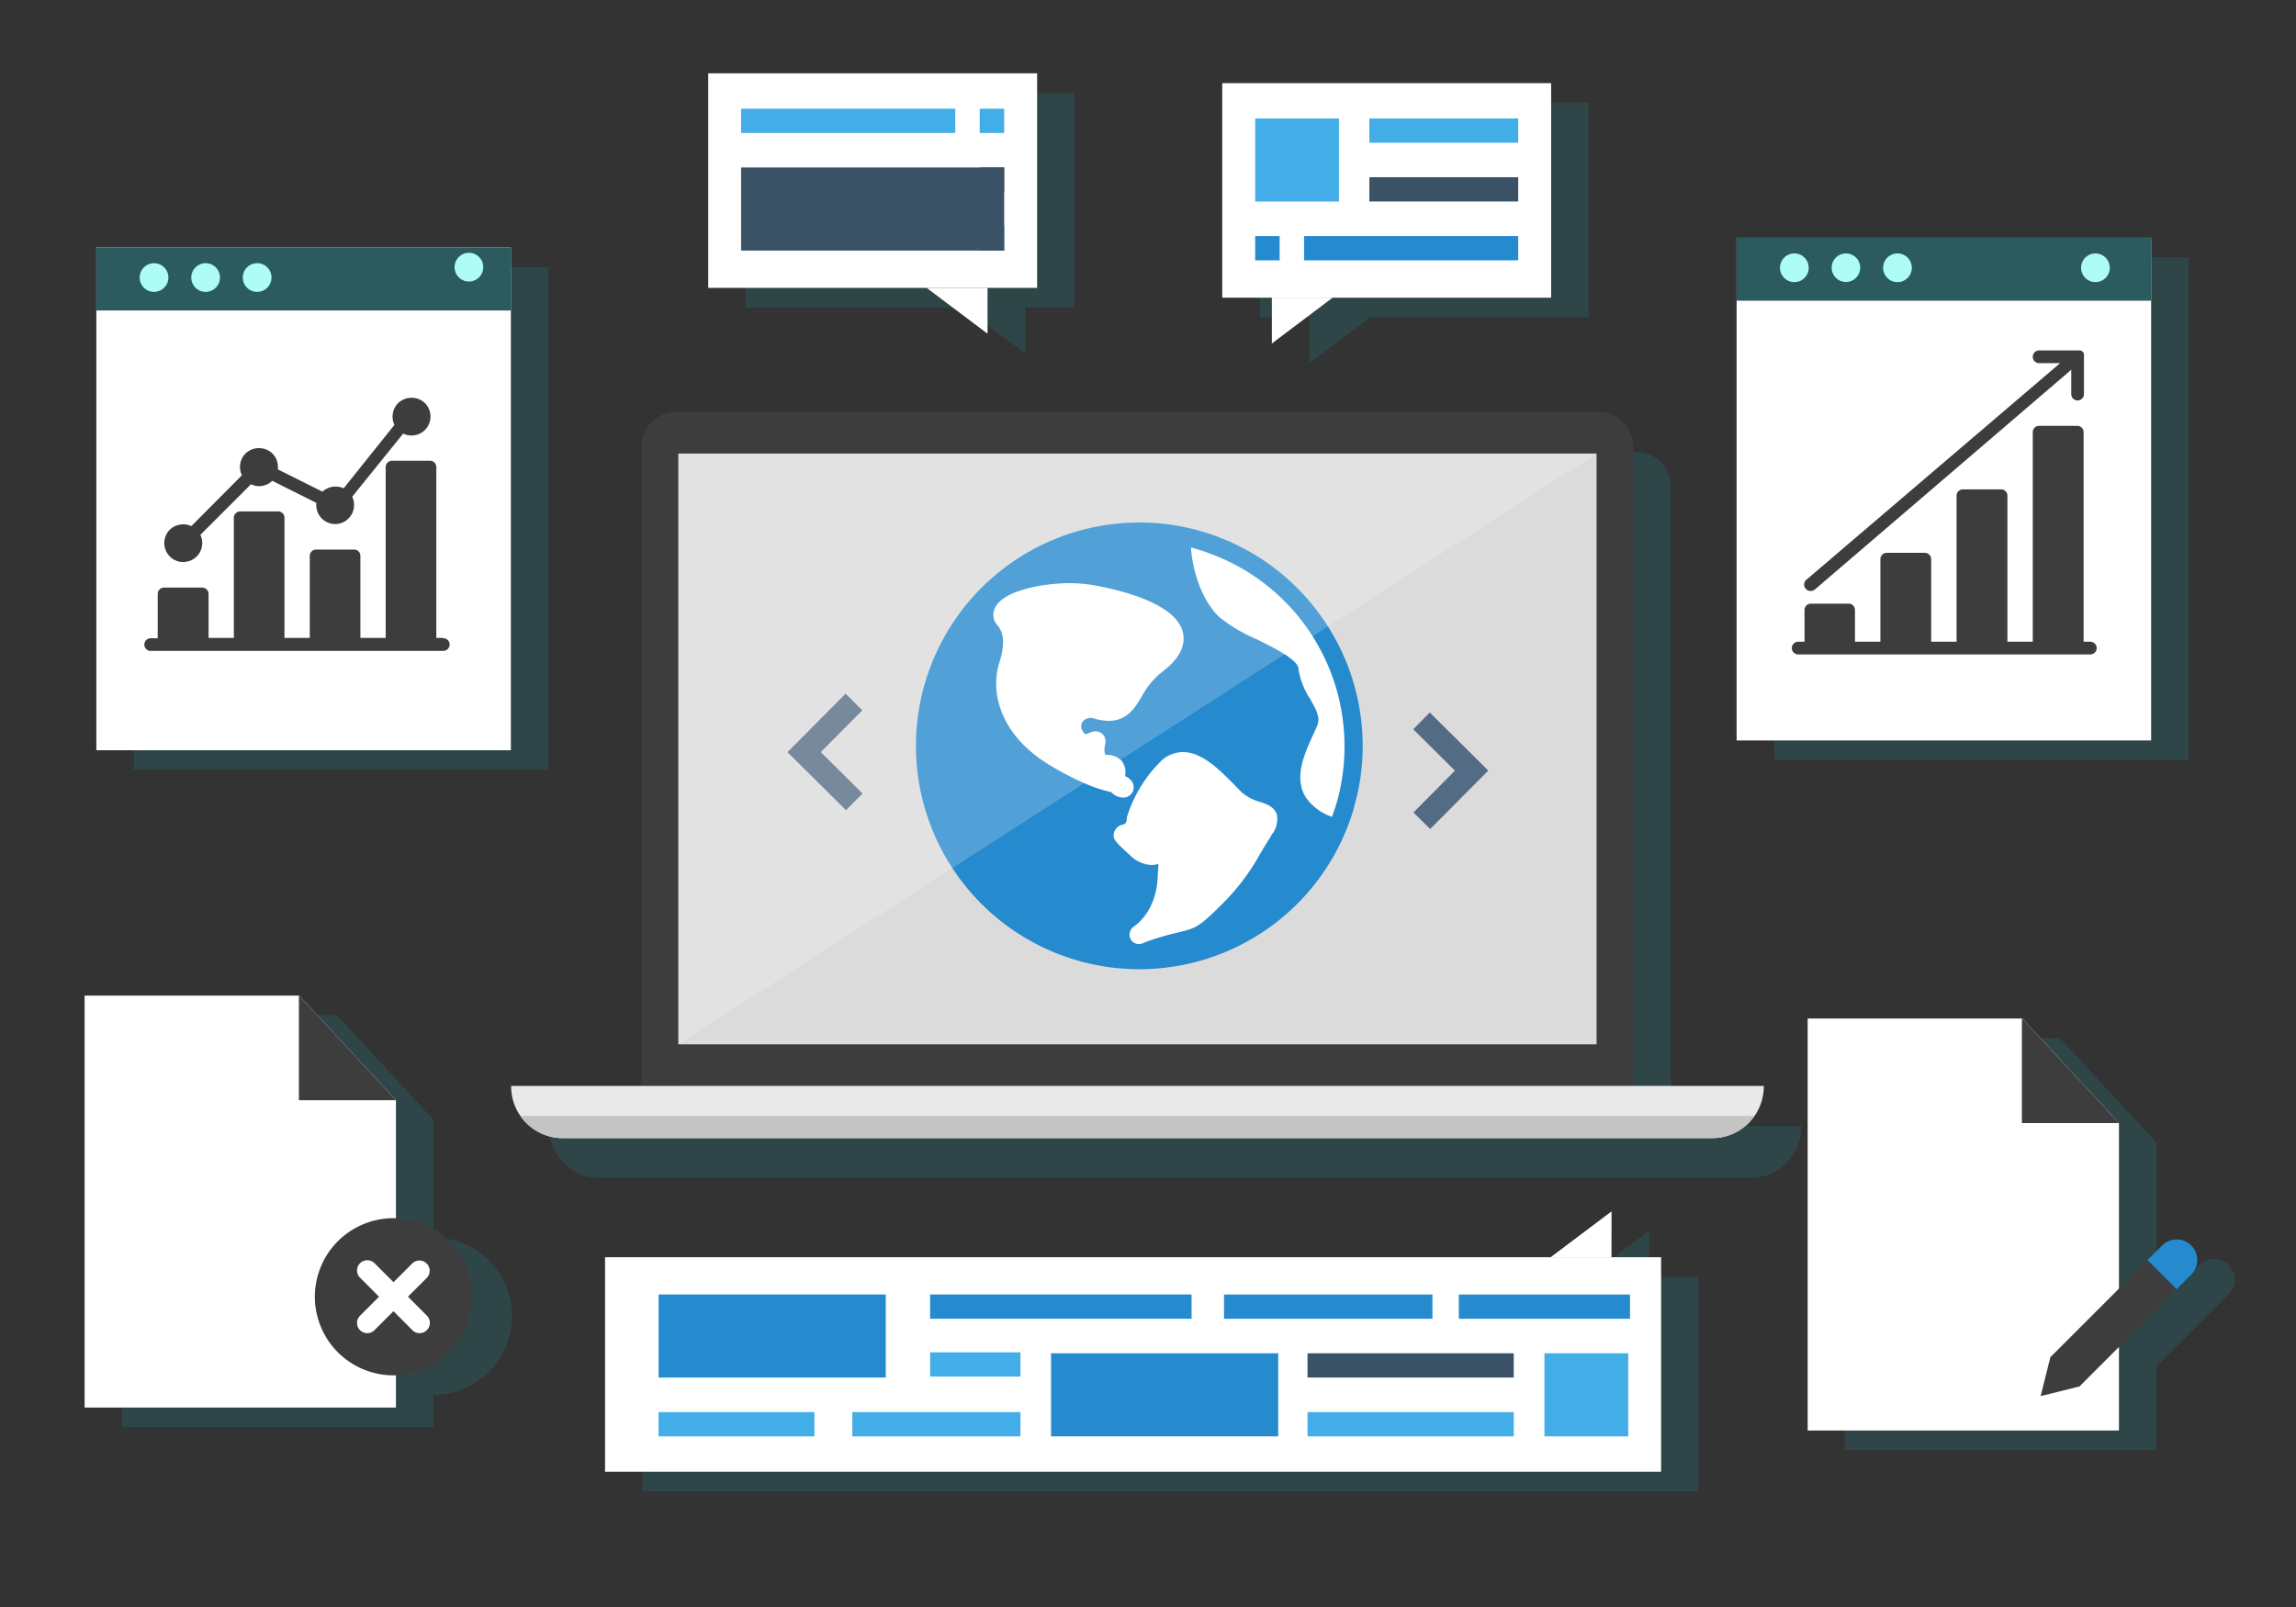 <svg id="Layer_1" data-name="Layer 1" xmlns="http://www.w3.org/2000/svg" viewBox="0 0 335.99 235.19"><rect x="0" y="0" width="335.99" height="235.19" fill="#333333" stroke="none"/><defs><style>.cls-1,.cls-10{fill:#2b5a5f;}.cls-1{opacity:0.48;}.cls-12,.cls-2{fill:#3d3d3d;}.cls-13,.cls-15,.cls-2,.cls-3,.cls-4,.cls-5{fill-rule:evenodd;}.cls-3{fill:#e8e9e8;}.cls-4{fill:#c3c4c3;}.cls-5{fill:#dbdbdb;}.cls-15,.cls-6{fill:#fff;}.cls-7{fill:#42ade6;}.cls-8{fill:#258ace;}.cls-9{fill:#3b5166;}.cls-11{fill:#adfdf4;}.cls-13{fill:#546b85;}.cls-14{opacity:0.2;}</style></defs><title>web-promotion</title><path class="cls-1" d="M263.6,164.8H244.51V71.24a5.1,5.1,0,0,0-5.1-5.1H104.48a5.1,5.1,0,0,0-5.09,5.1V164.8H80.29a7.66,7.66,0,0,0,1.38,4.4h0a6.55,6.55,0,0,0,.52.66l.06.08c.18.19.35.37.54.54l.08.07a7.3,7.3,0,0,0,1.41,1l0,0c.23.12.46.22.7.32l.22.08.57.19.27.07.59.11.25,0a8.29,8.29,0,0,0,.87.06H256.11a8.1,8.1,0,0,0,.86-.06l.26,0,.59-.11.27-.07.56-.19.23-.08c.23-.1.46-.2.68-.32l.06,0a7.55,7.55,0,0,0,1.4-1l.08-.07a6.88,6.88,0,0,0,.54-.54l.07-.08A7.71,7.71,0,0,0,263.6,164.8Z"/><polygon class="cls-1" points="191.61 53.13 200.51 46.42 232.48 46.42 232.48 15.03 184.35 15.03 184.35 46.42 191.61 46.42 191.61 53.13"/><polygon class="cls-1" points="241.32 186.86 241.32 180.15 232.41 186.86 94.04 186.86 94.04 218.26 248.57 218.26 248.57 186.86 241.32 186.86"/><polygon class="cls-1" points="141.1 44.99 150 51.7 150 44.99 157.25 44.99 157.25 13.6 109.13 13.6 109.13 44.99 141.1 44.99"/><polygon class="cls-1" points="320.28 46.87 320.28 37.66 259.63 37.66 259.63 46.87 259.63 111.24 320.28 111.24 320.28 46.87"/><polygon class="cls-1" points="80.24 48.31 80.24 39.1 19.59 39.1 19.59 48.31 19.59 112.67 80.24 112.67 80.24 48.31"/><path class="cls-1" d="M63.43,181.17V163.88L49.29,148.57H17.88v60.3H63.43v-4.74a11.48,11.48,0,0,0,0-23Z"/><path class="cls-1" d="M326.16,185.15a3,3,0,0,0-4.27,0l-2.13,2.13-4.18,4.18V167.24l-14.15-15.31H270v60.29h45.56V200l8.44-8.45,2.14-2.14A3,3,0,0,0,326.16,185.15Z"/><path class="cls-2" d="M168.36,158.93H93.89V65.37A5.09,5.09,0,0,1,99,60.28H233.92A5.09,5.09,0,0,1,239,65.37v93.56Z"/><path class="cls-3" d="M258.11,158.93a7.57,7.57,0,0,1-7.49,7.64H82.29a7.56,7.56,0,0,1-7.49-7.64Z"/><path class="cls-4" d="M76.17,163.33a7.44,7.44,0,0,0,6.12,3.24H250.62a7.41,7.41,0,0,0,6.11-3.24Z"/><path class="cls-5" d="M99.27,152.84V66.38H233.64v86.46Z"/><rect class="cls-6" x="178.86" y="12.17" width="48.13" height="31.4"/><polyline class="cls-6" points="186.12 43.56 186.12 50.27 195.02 43.56"/><rect class="cls-7" x="183.68" y="17.34" width="12.26" height="12.16"/><rect class="cls-8" x="183.68" y="34.55" width="3.58" height="3.55"/><rect class="cls-7" x="200.39" y="17.34" width="21.78" height="3.55"/><rect class="cls-9" x="200.39" y="25.94" width="21.78" height="3.55"/><rect class="cls-8" x="190.83" y="34.55" width="31.34" height="3.55"/><rect class="cls-6" x="88.54" y="184" width="154.54" height="31.4"/><polyline class="cls-6" points="235.82 184 235.83 177.29 226.92 184"/><rect class="cls-7" x="226.01" y="198.06" width="12.26" height="12.16"/><rect class="cls-8" x="213.48" y="189.46" width="25.05" height="3.55"/><rect class="cls-8" x="179.12" y="189.46" width="30.5" height="3.55"/><rect class="cls-7" x="191.34" y="206.67" width="30.18" height="3.55"/><rect class="cls-7" x="96.37" y="206.67" width="22.81" height="3.55"/><rect class="cls-7" x="124.73" y="206.67" width="24.6" height="3.55"/><rect class="cls-7" x="136.11" y="197.92" width="13.22" height="3.55"/><rect class="cls-9" x="191.34" y="198.06" width="30.18" height="3.55"/><rect class="cls-8" x="136.11" y="189.45" width="38.26" height="3.55"/><rect class="cls-8" x="96.38" y="189.45" width="33.24" height="12.16"/><rect class="cls-8" x="153.81" y="198.06" width="33.24" height="12.16"/><rect class="cls-6" x="103.64" y="10.73" width="48.13" height="31.4"/><polyline class="cls-6" points="144.51 42.13 144.51 48.84 135.6 42.13"/><rect class="cls-7" x="143.37" y="15.91" width="3.58" height="3.55"/><rect class="cls-9" x="143.37" y="24.51" width="3.58" height="3.55"/><rect class="cls-8" x="143.37" y="33.12" width="3.58" height="3.55"/><rect class="cls-7" x="108.45" y="15.91" width="31.34" height="3.55"/><rect class="cls-9" x="108.45" y="24.51" width="38.5" height="12.16"/><rect class="cls-6" x="254.13" y="34.8" width="60.66" height="73.57"/><rect class="cls-10" x="254.13" y="34.8" width="60.66" height="9.21"/><path class="cls-11" d="M264.68,39.19a2.1,2.1,0,1,1-2.09-2.1A2.1,2.1,0,0,1,264.68,39.19Z"/><path class="cls-11" d="M272.22,39.19a2.09,2.09,0,1,1-2.09-2.1A2.09,2.09,0,0,1,272.22,39.19Z"/><path class="cls-11" d="M279.77,39.19a2.1,2.1,0,1,1-2.1-2.1A2.1,2.1,0,0,1,279.77,39.19Z"/><path class="cls-11" d="M308.74,39.19a2.1,2.1,0,1,1-2.1-2.1A2.1,2.1,0,0,1,308.74,39.19Z"/><rect class="cls-6" x="14.1" y="36.23" width="60.66" height="73.57"/><rect class="cls-10" x="14.1" y="36.23" width="60.66" height="9.21"/><path class="cls-11" d="M24.64,40.62a2.1,2.1,0,1,1-2.09-2.1A2.09,2.09,0,0,1,24.64,40.62Z"/><path class="cls-11" d="M32.19,40.62a2.1,2.1,0,1,1-2.1-2.1A2.09,2.09,0,0,1,32.19,40.62Z"/><path class="cls-11" d="M39.73,40.62a2.1,2.1,0,1,1-2.1-2.1A2.09,2.09,0,0,1,39.73,40.62Z"/><path class="cls-11" d="M70.72,39.1A2.1,2.1,0,1,1,68.63,37,2.1,2.1,0,0,1,70.72,39.1Z"/><polygon class="cls-6" points="12.38 206 57.94 206 57.94 161.02 43.79 145.71 12.38 145.71 12.38 206"/><polygon class="cls-12" points="43.74 145.71 43.74 161.02 57.94 161.02 43.79 145.71 43.74 145.71"/><path class="cls-12" d="M26.82,82.25a2.78,2.78,0,0,0,2.78-2.78,2.85,2.85,0,0,0-.28-1.19h0l7.41-7.41h0a2.67,2.67,0,0,0,1.19.28,2.76,2.76,0,0,0,1.92-.78l6.44,3.22c0,.12,0,.23,0,.34A2.78,2.78,0,0,0,49,76.7a2.73,2.73,0,0,0,2-.82,2.76,2.76,0,0,0,.81-2,2.79,2.79,0,0,0-.28-1.21s.06,0,.08-.06L59,63.46a2.85,2.85,0,0,0,1.19.28,2.78,2.78,0,0,0,2-4.74,2.85,2.85,0,0,0-3.93,0,2.76,2.76,0,0,0-.81,2,2.71,2.71,0,0,0,.28,1.2s-.06,0-.08.07l-7.36,9.2a2.84,2.84,0,0,0-3.1.49L40.67,68.7c0-.11,0-.22,0-.33a2.74,2.74,0,0,0-.81-2,2.85,2.85,0,0,0-3.93,0,2.78,2.78,0,0,0-.81,2,2.7,2.7,0,0,0,.28,1.19h0L28,77l0,0a2.85,2.85,0,0,0-3.15.52,2.78,2.78,0,0,0,2,4.74Z"/><path class="cls-12" d="M64.77,93.36h-.92v-25a.93.93,0,0,0-.93-.93H57.37a.93.93,0,0,0-.93.93v25h-3.7v-12a.92.92,0,0,0-.93-.93H46.26a.93.93,0,0,0-.93.93v12h-3.7V75.77a.92.92,0,0,0-.93-.92H35.15a.93.93,0,0,0-.93.92V93.36h-3.7V86.88A.93.93,0,0,0,29.6,86H24a.93.93,0,0,0-.92.93v6.48h-.93a.93.93,0,1,0,0,1.85H64.77a.93.93,0,1,0,0-1.85Z"/><circle class="cls-6" cx="166.99" cy="109.15" r="30.88" transform="translate(28.2 252.46) rotate(-79.09)"/><path class="cls-12" d="M305.84,93.92h-.93V63.25a.93.93,0,0,0-.93-.93H298.4a.93.93,0,0,0-.93.93V93.92h-3.71V72.55a.93.93,0,0,0-.93-.93h-5.58a.93.93,0,0,0-.93.93V93.92H282.6V81.84a.93.93,0,0,0-.93-.93H276.1a.93.93,0,0,0-.93.93V93.92h-3.72V89.28a.92.92,0,0,0-.93-.93H265a.92.92,0,0,0-.93.93v4.64h-.93a.93.93,0,0,0,0,1.86h42.75a.93.93,0,1,0,0-1.86Z"/><path class="cls-12" d="M265,86.49a.94.94,0,0,0,.6-.23l37.5-32.14v3.56a.93.93,0,0,0,1.86,0V52.1a.79.79,0,0,0,0-.13.65.65,0,0,0,0-.19.91.91,0,0,0-.09-.17,1.05,1.05,0,0,0-.07-.11l0,0a1.67,1.67,0,0,0-.16-.12l-.13-.09-.17,0a.58.58,0,0,0-.18,0H298.4a.93.93,0,0,0,0,1.86h3.07L264.34,84.85a.93.93,0,0,0-.1,1.31A.92.92,0,0,0,265,86.49Z"/><polygon class="cls-13" points="123.74 101.53 115.24 110.08 123.8 118.58 126.22 116.14 120.11 110.07 126.19 103.96 123.74 101.53"/><polygon class="cls-13" points="209.29 121.33 217.79 112.78 209.23 104.28 206.81 106.73 212.91 112.79 206.84 118.91 209.29 121.33"/><path class="cls-8" d="M176.18,77.87a1,1,0,0,0-.29-.08,31.83,31.83,0,0,0-9.15-1.32,32.69,32.69,0,1,0,31.41,41.71.14.14,0,0,0,0-.06,1.05,1.05,0,0,0,.06-.24,31.79,31.79,0,0,0,1.2-8.73A32.74,32.74,0,0,0,176.18,77.87Zm-22,34.44c-8-4.55-9.3-11.14-7.92-15.4.79-2.48.69-4.25-.26-5.35a2.27,2.27,0,0,1-.42-2.55c1.2-2.67,7.33-3.66,10.9-3.66a20.68,20.68,0,0,1,3.14.23c2.87.48,12.33,2.34,13.47,6.93.49,2-.56,4-3.12,5.9a11.34,11.34,0,0,0-2.89,3.53c-1,1.67-2.16,3.56-4.83,3.56a7.63,7.63,0,0,1-2.26-.38,1.51,1.51,0,0,0-1.65.63,1.24,1.24,0,0,0,.12,1.27c.12.2.3.42.41.42a1.73,1.73,0,0,0,.56-.18,2.09,2.09,0,0,1,.9-.23,1.55,1.55,0,0,1,1.16.57,1.64,1.64,0,0,1,.2,1.47,2.79,2.79,0,0,0,.05,1.42h0a3,3,0,0,1,2.4.86,2.73,2.73,0,0,1,.5,2.24,2.09,2.09,0,0,1,.74.48,1.56,1.56,0,0,1,.41,1.73,1.53,1.53,0,0,1-1.46.93,2.42,2.42,0,0,1-1.73-.81C161.28,115.65,158.84,115,154.15,112.31Zm31.86,10c-.62.94-1.13,1.8-1.62,2.63a32.64,32.64,0,0,1-5.69,7.49c-3.13,3.12-3.69,3.41-6.16,4-.82.19-1.81.42-3.34.9-1.1.35-1.68.58-1.93.69a1.73,1.73,0,0,1-.65.15,1.37,1.37,0,0,1-1.31-1,1.48,1.48,0,0,1,.6-1.58c1-.69,3.23-2.76,3.47-7.15,0-.45.08-1.28.11-2a4,4,0,0,1-1,.16,4.78,4.78,0,0,1-3.18-1.45c-2.18-2-2.56-2.36-2.31-3.32a1.65,1.65,0,0,1,1.29-1.15c.29-.06.48-.12.59-.94a.53.53,0,0,1,0-.16,19.8,19.8,0,0,1,4.71-7.91,4.74,4.74,0,0,1,3.47-1.6c2.85,0,5.42,2.65,7.51,4.76.42.43.81.84,1.17,1.18a6.84,6.84,0,0,0,2.57,1.34c1,.32,2.12.7,2.51,1.84A3.65,3.65,0,0,1,186,122.28Zm6.24-4.29c-3.58-3-1.55-7.38-.07-10.59.18-.41.37-.81.53-1.19.52-1.17-.07-2.27-1.05-4A10.93,10.93,0,0,1,190,97.81c-.11-1.29-3.72-3.08-6.1-4.25a23.21,23.21,0,0,1-5.48-3.26c-2.79-2.64-4-7.43-4.13-10.17,1,.26,1.9.56,2.81.9a30,30,0,0,1,19.65,28.12,29.61,29.61,0,0,1-1,7.81c-.23.88-.52,1.74-.83,2.59A7.66,7.66,0,0,1,192.25,118Z"/><circle class="cls-12" cx="57.59" cy="189.78" r="11.5" transform="translate(-67.8 36.12) rotate(-22.33)"/><path class="cls-6" d="M53.75,195.12a1.51,1.51,0,0,1-1.06-.44,1.49,1.49,0,0,1,0-2.12l7.66-7.67A1.5,1.5,0,0,1,62.48,187l-7.67,7.67A1.51,1.51,0,0,1,53.75,195.12Z"/><path class="cls-6" d="M61.41,195.12a1.53,1.53,0,0,1-1.06-.44L52.69,187a1.49,1.49,0,0,1,0-2.12,1.51,1.51,0,0,1,2.12,0l7.66,7.67a1.5,1.5,0,0,1-1.06,2.56Z"/><polygon class="cls-6" points="264.53 209.36 310.08 209.36 310.08 164.37 295.94 149.06 264.53 149.06 264.53 209.36"/><polygon class="cls-12" points="295.88 149.06 295.88 164.37 310.08 164.37 295.94 149.06 295.88 149.06"/><path class="cls-6" d="M305.89,198.47a1.48,1.48,0,0,1-1.06-.44,1.51,1.51,0,0,1,0-2.12l7.67-7.66a1.5,1.5,0,0,1,2.12,2.12L307,198A1.45,1.45,0,0,1,305.89,198.47Z"/><polygon class="cls-12" points="304.31 202.91 298.62 204.33 300.04 198.64 314.26 184.41 318.53 188.68 304.31 202.91"/><path class="cls-8" d="M318.53,188.68l2.13-2.13a3,3,0,0,0-4.26-4.27l-2.14,2.14"/><g class="cls-14"><path class="cls-15" d="M99.27,152.84V66.38H233.64"/></g></svg>